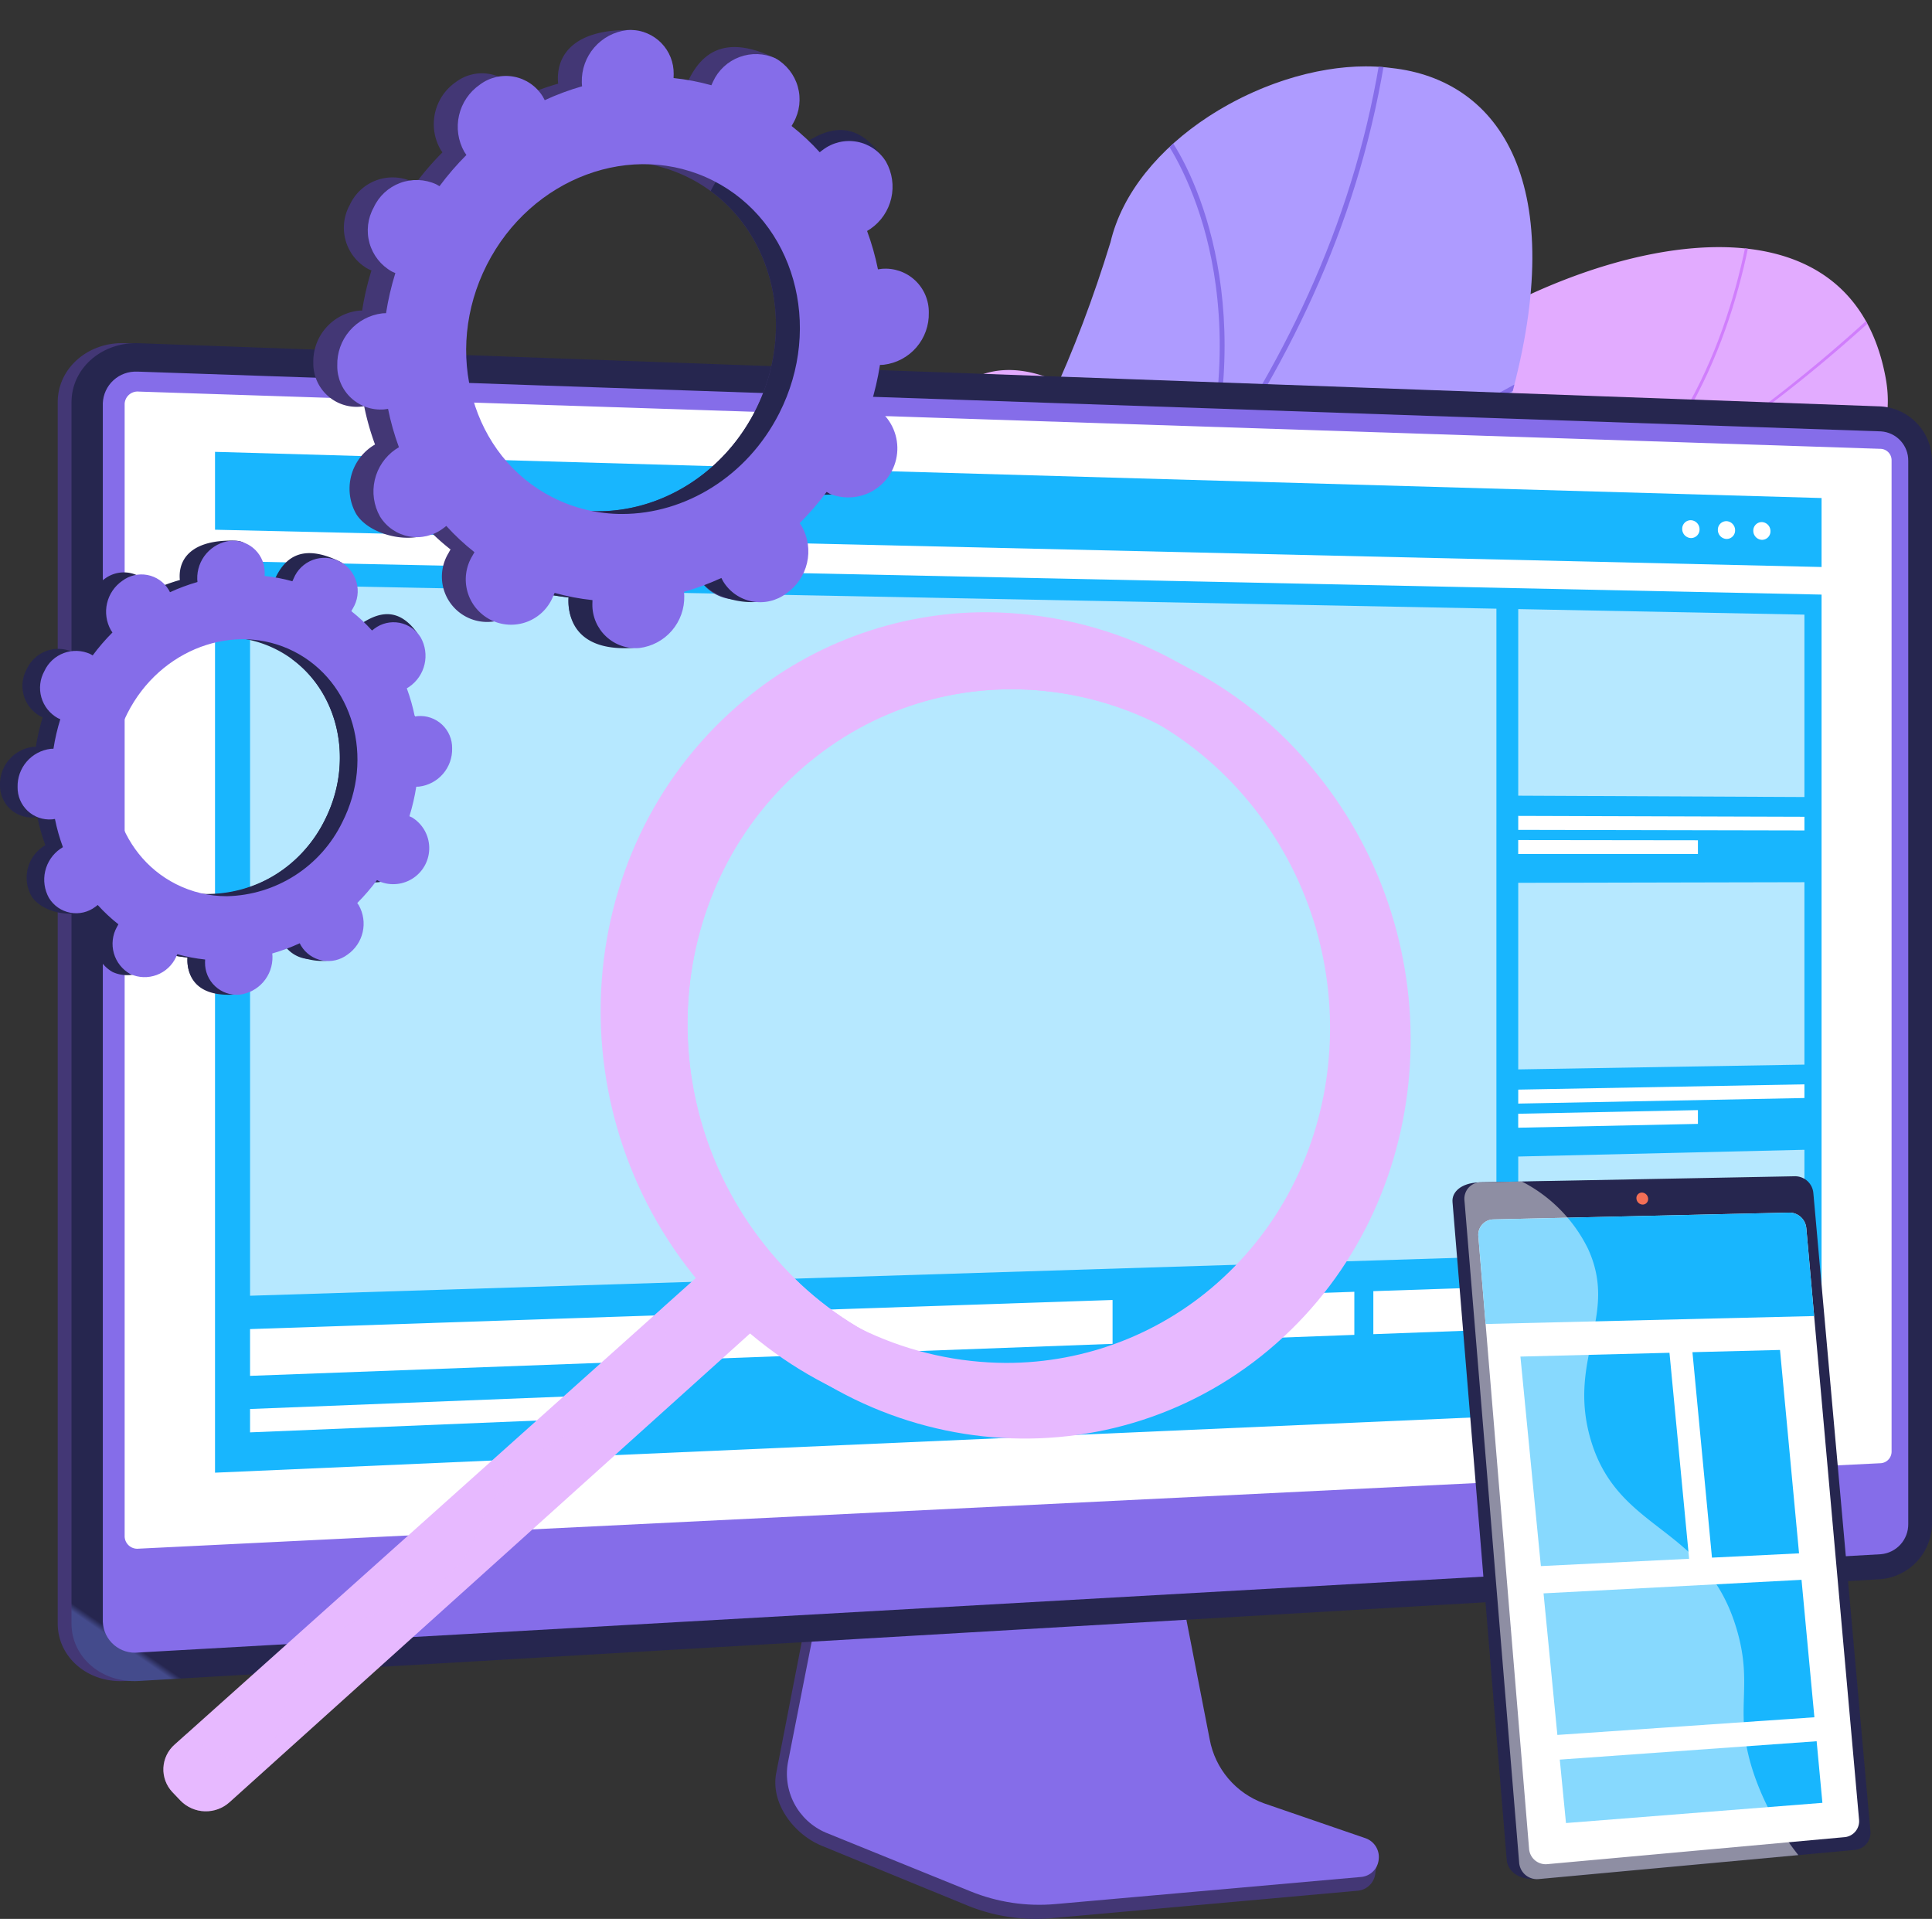 <svg xmlns="http://www.w3.org/2000/svg" xmlns:xlink="http://www.w3.org/1999/xlink" width="259.824" height="258.043" viewBox="0 0 259.824 258.043"><rect x="0" y="0" width="259.824" height="258.043" fill="#333333" stroke="none"/><defs><clipPath id="a"><rect width="259.824" height="258.043" fill="none"/></clipPath><clipPath id="c"><path d="M218.85,72.588c-17.213,19.058-22.939,5.125-38-3.249-20.563-11.433-22.237,16.773-35.19,17.758-10.155.771-12.669-3.906-19.721-8.826-5.951,11.151-12.468,22.255-18.522,33.453,4.567,5.583,10.075,12.038,17.546,7.053,10.386-6.931,28.6,5.151,35.761,12.238,8.866,8.772,29.794,25.951,38.416,9.764,7.177-13.476,6.256-24.626,24.132-19.288s31.439,1.271,37.184-14.81C266.5,89.757,293.153,86,289.774,67.67c-2.347-12.724-11.35-17.554-22.422-17.554-16.716,0-38.146,11.008-48.5,22.472" transform="translate(-107.416 -50.116)" fill="none"/></clipPath><clipPath id="d"><path d="M163.955,37.157c-9.276,29.075-27.888,63.9-43.96,52.956-16.306-11.667-28.254,6.738-29.3,25.776-1.262,13.269,3.627,38.775-26.1,51.6C49.46,174.206,43.2,197.028,43.427,196.955q13.458,9.374,27.262,18.09c23.255-8.286,30.167-19.888,30.633-37.621.706-17.831,21-19.221,39.4-25.51,21.535-6.711,7.762-27.661,22.844-39.323,15.343-11.888,46.409-20.6,54.212-54.418,7.959-28.667-1.228-42.9-16.042-44.5a26.053,26.053,0,0,0-3.406-.216c-13.942,0-31.224,10.186-34.37,23.7" transform="translate(-43.421 -13.456)" fill="none"/></clipPath><clipPath id="f"><path d="M165.517,312.269l-5.733,29.117a8.6,8.6,0,0,0,5.023,9.669l19.489,7.908a24.519,24.519,0,0,0,11.393,1.713l41.187-3.654a2.6,2.6,0,0,0,2.31-2.348,2.673,2.673,0,0,0-1.733-2.842l-13.673-4.7a11.332,11.332,0,0,1-7.326-8.627l-5.445-27.95Z" transform="translate(-159.615 -310.551)" fill="none"/></clipPath><linearGradient id="g" x1="-1.149" y1="0.918" x2="-1.142" y2="0.918" gradientUnits="objectBoundingBox"><stop offset="0" stop-color="#53c9ff"/><stop offset="0.46" stop-color="#53c9ff"/><stop offset="0.88" stop-color="#856de9"/><stop offset="1" stop-color="#856de9"/></linearGradient><clipPath id="h"><path d="M14.5,77.529V241.756c0,4.557,4.058,8.027,9.022,7.737L257.837,235.8a7.554,7.554,0,0,0,6.872-7.582V85.525a7.351,7.351,0,0,0-6.872-7.429l-234.312-8.5c-.121,0-.241-.007-.361-.007-4.8,0-8.661,3.5-8.661,7.943" transform="translate(-14.503 -69.586)" fill="none"/></clipPath><linearGradient id="i" x1="0.037" y1="0.895" x2="0.04" y2="0.895" gradientUnits="objectBoundingBox"><stop offset="0" stop-color="#444b8c"/><stop offset="0.996" stop-color="#26264f"/><stop offset="1" stop-color="#26264f"/></linearGradient><clipPath id="j"><path d="M20.852,79.611V243.475a4.324,4.324,0,0,0,4.811,4.135l234.312-13.217a4.032,4.032,0,0,0,3.68-4.053V87.37a3.924,3.924,0,0,0-3.68-3.971L25.663,75.368c-.061,0-.122,0-.182,0a4.42,4.42,0,0,0-4.629,4.246" transform="translate(-20.852 -75.365)" fill="none"/></clipPath><linearGradient id="k" x1="-0.07" y1="0.93" x2="-0.067" y2="0.93" gradientUnits="objectBoundingBox"><stop offset="0" stop-color="#53c9ff"/><stop offset="1" stop-color="#856de9"/></linearGradient><clipPath id="m"><path d="M43.608,236.358l216.055-9.488V118.276L43.608,113.742Z" transform="translate(-43.608 -113.742)" fill="none"/></clipPath><linearGradient id="n" x1="-0.169" y1="0.989" x2="-0.166" y2="0.989" gradientUnits="objectBoundingBox"><stop offset="0" stop-color="#e7b9ff"/><stop offset="0.004" stop-color="#e7b9ff"/><stop offset="1" stop-color="#18b6fe"/></linearGradient><clipPath id="p"><rect width="167.615" height="95.636" fill="none"/></clipPath><clipPath id="q"><rect width="38.489" height="25.273" fill="none"/></clipPath><clipPath id="r"><rect width="38.489" height="25.173" fill="none"/></clipPath><clipPath id="s"><rect width="38.489" height="26" fill="none"/></clipPath><clipPath id="t"><path d="M34.665,319.589a4.447,4.447,0,0,0-.312,6.42l1.094,1.147a4.762,4.762,0,0,0,6.595.191l74.641-67.222-6.861-7.8Z" transform="translate(-33.13 -252.322)" fill="none"/></clipPath><linearGradient id="u" x1="-0.255" y1="1.182" x2="-0.247" y2="1.182" gradientUnits="objectBoundingBox"><stop offset="0" stop-color="#d07efc"/><stop offset="0.996" stop-color="#e7b9ff"/><stop offset="1" stop-color="#e7b9ff"/></linearGradient><clipPath id="v"><path d="M142.618,209.574c-17.1-19.5-15.543-49.278,3.536-65.925,18.79-16.4,47.01-13.37,63,6.187,15.686,19.181,14.017,47.533-3.689,63.871a42.773,42.773,0,0,1-29.136,11.4,44.788,44.788,0,0,1-33.713-15.537M140.272,136.7c-22.882,19.856-24.728,55.486-4.19,78.737,20.056,22.707,53.52,24.451,74.825,4.691,20.936-19.418,22.934-53.023,4.408-75.826a53.663,53.663,0,0,0-41.6-20.145A50.731,50.731,0,0,0,140.272,136.7" transform="translate(-121.816 -124.161)" fill="none"/></clipPath><linearGradient id="w" x1="-0.63" y1="1.518" x2="-0.624" y2="1.518" xlink:href="#u"/><clipPath id="y"><rect width="83.552" height="76.256" fill="none"/></clipPath><clipPath id="z"><path d="M109.822,252.323l-9.583,8.577c.886,3.914.343,6.644-.58,8.581-3.469,7.288-13.36,5.684-21.32,16.035-3.994,5.194-2.181,6.479-6.231,10.689-6.695,6.96-12.47,4.3-18.358,10.54C47.8,313.056,50,319.7,45.751,321.4c-1.818.726-4.7.5-9.515-3.215l-1.572,1.407a4.447,4.447,0,0,0-.312,6.421l1.094,1.146a4.762,4.762,0,0,0,6.595.191l74.641-67.222Z" transform="translate(-33.13 -252.323)" fill="none"/></clipPath><clipPath id="ab"><path d="M146.761,211.807c-17.1-19.5-15.543-49.277,3.536-65.925,18.789-16.4,47.01-13.37,63,6.187,15.685,19.182,14.017,47.533-3.689,63.872a42.771,42.771,0,0,1-29.136,11.4,44.784,44.784,0,0,1-33.713-15.538m-2.345-72.87c-22.882,19.856-24.728,55.485-4.19,78.738,20.056,22.706,53.519,24.45,74.824,4.691,20.937-19.418,22.934-53.023,4.409-75.826a53.67,53.67,0,0,0-41.6-20.146,50.729,50.729,0,0,0-33.445,12.543" transform="translate(-125.959 -126.394)" fill="none"/></clipPath><linearGradient id="ac" x1="-0.331" y1="1.211" x2="-0.327" y2="1.211" xlink:href="#u"/><clipPath id="ad"><path d="M148.37,213.4c-17.1-19.5-15.543-49.277,3.536-65.925,18.789-16.4,47.01-13.37,63,6.187,15.685,19.182,14.017,47.533-3.689,63.872a42.771,42.771,0,0,1-29.136,11.4A44.784,44.784,0,0,1,148.37,213.4m-.261-70.409c-21.531,18.72-23.277,52.275-3.96,74.2,18.89,21.437,50.462,23.136,70.59,4.5,19.8-18.33,21.68-50.083,4.154-71.606a50.612,50.612,0,0,0-39.2-18.956,47.857,47.857,0,0,0-31.586,11.862" transform="translate(-130.737 -131.133)" fill="none"/></clipPath><linearGradient id="ae" x1="-0.724" y1="1.566" x2="-0.718" y2="1.566" xlink:href="#u"/><clipPath id="ag"><path d="M97.369,68.934C86.508,63.423,82.542,49.422,88.51,37.663s19.609-16.824,30.469-11.313,14.827,19.512,8.859,31.271c-4.33,8.532-12.7,13.54-21.119,13.541a20.557,20.557,0,0,1-9.35-2.228M107.334,6.1a6.881,6.881,0,0,0-6.048,7c0,.186.019.368.038.549A34.764,34.764,0,0,0,96.3,15.516c-.078-.159-.159-.317-.251-.47a5.827,5.827,0,0,0-8.488-1.608,6.88,6.88,0,0,0-2.083,9.016c.091.151.19.291.29.43a37.986,37.986,0,0,0-3.622,4.2c-.145-.091-.291-.18-.446-.258A6.34,6.34,0,0,0,73.3,29.945a6.34,6.34,0,0,0,2.44,8.613c.155.079.313.145.471.208a37.97,37.97,0,0,0-1.255,5.4c-.171,0-.343,0-.519.019A6.881,6.881,0,0,0,68.4,51.2,5.826,5.826,0,0,0,74.7,57.1c.178-.016.353-.044.528-.075a34.787,34.787,0,0,0,1.462,5.161c-.157.092-.313.186-.465.293a6.881,6.881,0,0,0-2.083,9.017A5.828,5.828,0,0,0,82.632,73.1c.15-.1.29-.218.429-.333A30.972,30.972,0,0,0,86.848,76.3c-.1.158-.19.318-.275.485a6.093,6.093,0,1,0,10.832,5.5c.085-.168.158-.338.229-.509a30.888,30.888,0,0,0,5.087.97c-.01.18-.019.36-.015.543a5.828,5.828,0,0,0,6.309,5.9,6.881,6.881,0,0,0,6.048-7.005c0-.186-.019-.368-.038-.549a34.774,34.774,0,0,0,5.028-1.867c.078.159.158.317.251.47a5.828,5.828,0,0,0,8.488,1.609,6.882,6.882,0,0,0,2.083-9.018c-.091-.15-.19-.29-.291-.43a37.969,37.969,0,0,0,3.622-4.2c.145.09.291.179.446.257A6.6,6.6,0,0,0,140.6,56.726c-.154-.079-.313-.145-.471-.208a37.86,37.86,0,0,0,1.255-5.406c.172,0,.343,0,.519-.019a6.88,6.88,0,0,0,6.048-7,5.827,5.827,0,0,0-6.309-5.9c-.178.016-.353.044-.528.075a34.764,34.764,0,0,0-1.462-5.161c.157-.092.314-.187.466-.294a6.881,6.881,0,0,0,2.083-9.017,5.828,5.828,0,0,0-8.488-1.607c-.15.1-.29.217-.429.332a30.877,30.877,0,0,0-3.787-3.533c.1-.158.19-.318.275-.485a6.339,6.339,0,0,0-2.44-8.612A6.34,6.34,0,0,0,118.943,13c-.085.168-.158.338-.229.509a30.887,30.887,0,0,0-5.087-.969c.011-.18.019-.361.015-.543a5.843,5.843,0,0,0-5.775-5.926c-.176,0-.354.008-.534.025" transform="translate(-68.394 -6.071)" fill="none"/></clipPath><linearGradient id="ah" x1="-0.243" y1="2.344" x2="-0.237" y2="2.344" gradientUnits="objectBoundingBox"><stop offset="0" stop-color="#53c9ff"/><stop offset="0.074" stop-color="#53c9ff"/><stop offset="0.88" stop-color="#856de9"/><stop offset="1" stop-color="#856de9"/></linearGradient><clipPath id="aj"><path d="M24.849,155.818c-7.978-4.048-10.892-14.333-6.507-22.972s14.4-12.359,22.382-8.31,10.892,14.334,6.508,22.972a17.693,17.693,0,0,1-15.513,9.947,15.11,15.11,0,0,1-6.87-1.637m7.32-46.161a5.056,5.056,0,0,0-4.443,5.146c0,.137.015.271.029.4a25.538,25.538,0,0,0-3.694,1.372c-.058-.117-.117-.233-.185-.345a4.281,4.281,0,0,0-6.235-1.182,5.054,5.054,0,0,0-1.53,6.624c.066.111.139.214.213.316a27.783,27.783,0,0,0-2.66,3.087c-.106-.066-.214-.131-.328-.189a4.657,4.657,0,0,0-6.165,2.288A4.658,4.658,0,0,0,8.963,133.5c.114.058.231.106.347.153a27.8,27.8,0,0,0-.921,3.97c-.126,0-.253,0-.381.014a5.054,5.054,0,0,0-4.442,5.146A4.28,4.28,0,0,0,8.2,147.122c.131-.012.26-.032.388-.055a25.518,25.518,0,0,0,1.074,3.791c-.115.068-.229.137-.341.216a5.055,5.055,0,0,0-1.53,6.624,4.28,4.28,0,0,0,6.235,1.181c.111-.077.214-.16.316-.245a22.651,22.651,0,0,0,2.781,2.6c-.07.116-.139.233-.2.357a4.657,4.657,0,0,0,1.792,6.327,4.657,4.657,0,0,0,6.165-2.289c.063-.123.116-.248.168-.373a22.631,22.631,0,0,0,3.737.712c-.008.133-.014.265-.011.4A4.281,4.281,0,0,0,33.4,170.7a5.053,5.053,0,0,0,4.442-5.146c0-.137-.013-.27-.027-.4a25.527,25.527,0,0,0,3.694-1.371c.058.116.117.233.184.345a4.282,4.282,0,0,0,6.236,1.182,5.055,5.055,0,0,0,1.53-6.624c-.067-.111-.139-.214-.214-.316a27.789,27.789,0,0,0,2.66-3.088c.106.067.214.132.328.19a4.846,4.846,0,0,0,4.373-8.616c-.114-.058-.23-.106-.347-.153a27.923,27.923,0,0,0,.922-3.971c.126,0,.253,0,.381-.015a5.054,5.054,0,0,0,4.443-5.146,4.281,4.281,0,0,0-4.634-4.335c-.131.012-.26.032-.388.056a25.587,25.587,0,0,0-1.074-3.792c.115-.068.231-.137.342-.216a5.055,5.055,0,0,0,1.53-6.624,4.281,4.281,0,0,0-6.235-1.182c-.109.077-.213.16-.316.245a22.557,22.557,0,0,0-2.782-2.6c.072-.116.141-.233.2-.357a4.476,4.476,0,1,0-7.957-4.038c-.062.123-.117.249-.168.374a22.62,22.62,0,0,0-3.737-.713c.008-.132.015-.265.011-.4a4.292,4.292,0,0,0-4.243-4.353c-.129,0-.26.005-.392.017" transform="translate(-3.564 -109.639)" fill="none"/></clipPath><linearGradient id="ak" x1="0.112" y1="2.378" x2="0.12" y2="2.378" gradientUnits="objectBoundingBox"><stop offset="0" stop-color="#53c9ff"/><stop offset="0.048" stop-color="#53c9ff"/><stop offset="0.846" stop-color="#856de9"/><stop offset="1" stop-color="#856de9"/></linearGradient><clipPath id="al"><path d="M338.848,238.877l-40.724.6c-2.43.09-3.651,1.321-3.544,2.628l7.292,88.5c.11,1.341,1.411,2.674,3.87,2.543l41.1-4.233a2.3,2.3,0,0,0,1.995-2.55l-7.6-85.244a2.453,2.453,0,0,0-2.353-2.247h-.04" transform="translate(-294.574 -238.877)" fill="none"/></clipPath><linearGradient id="am" x1="-1.809" y1="1.405" x2="-1.802" y2="1.405" xlink:href="#i"/><clipPath id="an"><path d="M341.515,238.538l-42.353.809A2.212,2.212,0,0,0,297,241.781l7.355,89.04a2.408,2.408,0,0,0,2.583,2.233l42.647-3.936a2.315,2.315,0,0,0,2.005-2.566L343.922,240.8a2.469,2.469,0,0,0-2.367-2.261h-.041" transform="translate(-296.99 -238.537)" fill="none"/></clipPath><linearGradient id="ao" x1="-1.571" y1="1.109" x2="-1.565" y2="1.109" xlink:href="#i"/><clipPath id="aq"><path d="M341.676,245.907l-39.84.916a2.072,2.072,0,0,0-2.014,2.28l.976,11.785,44.181-1.068-1.052-11.809a2.3,2.3,0,0,0-2.206-2.106h-.045" transform="translate(-299.813 -245.906)" fill="none"/></clipPath><linearGradient id="ar" x1="-5.322" y1="2.412" x2="-5.304" y2="2.412" xlink:href="#n"/><clipPath id="as"><path d="M332.6,241.844a.74.74,0,0,0-.718.826.865.865,0,0,0,.857.793.74.74,0,0,0,.717-.826.867.867,0,0,0-.84-.794H332.6" transform="translate(-331.879 -241.843)" fill="none"/></clipPath><linearGradient id="at" x1="-102.883" y1="45.588" x2="-102.573" y2="45.588" gradientUnits="objectBoundingBox"><stop offset="0" stop-color="#ffc444"/><stop offset="0.996" stop-color="#f36f56"/><stop offset="1" stop-color="#f36f56"/></linearGradient><clipPath id="au"><path d="M308.355,274.848l2.752,28.174,19.936-.984-2.642-27.7Z" transform="translate(-308.355 -274.336)" fill="none"/></clipPath><linearGradient id="av" x1="-3.991" y1="1.847" x2="-3.978" y2="1.847" gradientUnits="objectBoundingBox"><stop offset="0" stop-color="#e7b9ff"/><stop offset="0.2" stop-color="#e7b9ff"/><stop offset="1" stop-color="#18b6fe"/></linearGradient><clipPath id="aw"><path d="M343.246,274.064l2.625,27.628,11.711-.578-2.561-27.35Z" transform="translate(-343.246 -273.764)" fill="none"/></clipPath><linearGradient id="ax" x1="-5.515" y1="2.113" x2="-5.498" y2="2.113" gradientUnits="objectBoundingBox"><stop offset="0" stop-color="#e7b9ff"/><stop offset="0.292" stop-color="#e7b9ff"/><stop offset="1" stop-color="#18b6fe"/></linearGradient><clipPath id="ay"><path d="M313.045,322.2l1.86,19.038,34.566-2.375-1.731-18.484Z" transform="translate(-313.045 -320.378)" fill="none"/></clipPath><linearGradient id="az" x1="-3.615" y1="1.226" x2="-3.603" y2="1.226" gradientUnits="objectBoundingBox"><stop offset="0" stop-color="#e7b9ff"/><stop offset="0.295" stop-color="#e7b9ff"/><stop offset="1" stop-color="#18b6fe"/></linearGradient><clipPath id="ba"><path d="M316.339,355.588l.834,8.528,34.485-2.717-.775-8.282Z" transform="translate(-316.339 -353.117)" fill="none"/></clipPath><linearGradient id="bb" x1="-4.549" y1="0.987" x2="-4.534" y2="0.987" gradientUnits="objectBoundingBox"><stop offset="0" stop-color="#e7b9ff"/><stop offset="0.105" stop-color="#e7b9ff"/><stop offset="1" stop-color="#18b6fe"/></linearGradient><clipPath id="bd"><rect width="44.913" height="93.823" fill="none"/></clipPath></defs><g clip-path="url(#a)"><g clip-path="url(#a)"><path d="M126.1,118.386a15.151,15.151,0,0,1-2.008-6.862c1.115-8.023,2.226-23.179,8.732-28.746,1.111-.95,6.613,2.809,8.213,2.538,4.089,1.545,5.412,2.335,10.022,1.894,13.608-1.3,14.637-29.21,35.376-17.86,15.19,8.314,20.772,22.317,38.019,3.242s65.033-36.849,70.933-4.923c3.386,18.324-23.276,22.087-29.319,39.012-5.742,16.082-19.306,20.145-37.185,14.81s-16.941,5.808-24.134,19.289c-8.64,16.193-29.494-1-38.444-9.765-7.207-7.055-30.32-20.156-40.2-12.63" transform="translate(-41.8 -16.884)" fill="#e2abff"/></g><g transform="translate(71.228 33.232)"><g clip-path="url(#c)"><path d="M130.123,101.352l.135-.367c56.564,20.7,119.278,5.6,167.762-40.4l.269.283c-22.978,21.8-50.208,37.217-78.746,44.585a149.97,149.97,0,0,1-89.42-4.1" transform="translate(-115.066 -53.643)" fill="#d07efc"/><path d="M221.029,175.972c-7.158-14.838-25.219-33.795-40.259-42.257l.192-.341c15.1,8.5,33.231,27.529,40.419,42.428Z" transform="translate(-132.129 -78.165)" fill="#d07efc"/><path d="M146.938,109.3l.028-.39c8.948.627,17.87-3.294,26.518-11.653,6.341-6.13,12.389-14.459,17.977-24.757l.343.186c-5.607,10.333-11.679,18.694-18.048,24.852-8.73,8.44-17.753,12.4-26.817,11.762" transform="translate(-120.731 -57.658)" fill="#d07efc"/><path d="M271.02,126.234l.007-.391c16.928.315,31.384,10.709,40.53,19.373l-.269.284c-9.1-8.616-23.465-18.953-40.268-19.265" transform="translate(-162.533 -75.628)" fill="#d07efc"/><path d="M324.968,82.623l-.25-.3c14.66-12.2,19.143-31.716,20.51-42.262l.388.05c-1.375,10.6-5.885,30.224-20.648,42.512" transform="translate(-180.624 -46.729)" fill="#d07efc"/></g></g><g transform="translate(28.793 8.923)"><g clip-path="url(#d)"><path d="M70.689,215.046q-13.8-8.714-27.262-18.09c-.223.074,6.032-22.749,21.167-29.464,29.728-12.827,24.839-38.333,26.1-51.6,1.1-19,12.136-35.208,28.828-28.121,18.673,7.5,35.494-21.453,44.432-50.611,3.408-14.642,23.406-25.376,37.776-23.485,14.814,1.6,24,15.834,16.042,44.5-7.8,33.819-38.868,42.53-54.212,54.418-15.082,11.663-1.309,32.612-22.843,39.323-18.4,6.289-38.69,7.679-39.4,25.51-.465,17.733-7.378,29.334-30.633,37.621" transform="translate(-43.421 -13.456)" fill="#ae9bff"/><path d="M63.1,205.724c.082-.191,29.437-41.041,65.089-77.674,5.38-6.1,10.984-12.172,16.4-18.047C174.777,77.284,203.286,46.38,207.881,0l.645.064c-4.617,46.6-33.2,77.577-63.455,110.379-5.418,5.872-11.02,11.945-16.406,18.048C92.821,165.322,63.838,205.737,63.687,206Z" transform="translate(-50.051 -8.923)" fill="#856de9"/><path d="M227.72,104.6l-.265-.591c16.371-7.325,37.285-18.78,48.521-24.933,9.094-4.981,9.118-4.967,9.4-4.784l-.175.273.025.317c-.418.1-4.178,2.156-8.937,4.762C265.044,85.8,244.114,97.26,227.72,104.6" transform="translate(-105.421 -33.931)" fill="#856de9"/><path d="M240.79,72.872c3.9-14.9,2.248-26.591.173-33.771-2.261-7.821-5.611-12.443-6.123-12.789l.141-.208-.07-.4c.191-.034.341.084.551.312,3,3.266,12.818,20.818,5.955,47.022Z" transform="translate(-107.909 -17.58)" fill="#856de9"/><path d="M128.121,191.881l-.558-.331c15.637-26.342,8.252-60.66,4.35-74.192a10.5,10.5,0,0,1-.288-1.076l.644-.07-.322.035.322-.037c.011.08.13.491.267.967a132.853,132.853,0,0,1,5.077,28.845c1.067,18.021-2.127,33.449-9.492,45.857" transform="translate(-71.768 -48.074)" fill="#856de9"/><path d="M144.006,208.652l-.365-.535c20.219-13.813,45.639-4.192,46.022-3.969l0,0,.1.375-.332.2.029-.32-.149.282c-.233-.111-25.289-9.713-45.307,3.963m45.486-4.571-.03.322Z" transform="translate(-77.185 -76.531)" fill="#856de9"/><path d="M70.494,282.036c2.709-5.551,4.954-16.068.269-34.653-.266-1.054-.266-1.054-.176-1.2l.548.345-.274-.172.321,0c.009.076.1.444.209.871,4.733,18.774,2.442,29.447-.314,35.095Z" transform="translate(-52.542 -91.861)" fill="#856de9"/><path d="M81.994,281.108l-.5-.417c7.38-8.774,24.691-9.91,34.352-9.807.306,0,.5.006.576,0l.037.647c-.078,0-.29,0-.62,0-9.548-.1-26.641,1.006-33.85,9.576" transform="translate(-56.249 -100.18)" fill="#856de9"/></g></g><g clip-path="url(#a)"><path d="M20.727,249.493c-4.964.29-9.022-3.18-9.022-7.736V77.53c0-4.556,4.058-8.116,9.022-7.936L255.04,78.1a7.352,7.352,0,0,1,6.872,7.429v142.7a7.554,7.554,0,0,1-6.872,7.582Z" transform="translate(-3.943 -23.443)" fill="#433775"/><path d="M222.52,349.488a11.44,11.44,0,0,1-7.334-8.737l-5.451-28.3-46.629,1.737-5.739,29.487c-.8,4.13,2.414,8.273,6.119,9.794L183,361.473a24.274,24.274,0,0,0,11.4,1.735l41.229-3.7a2.619,2.619,0,0,0,2.312-2.377c.14-1.275.985-2.707-.164-3.107Z" transform="translate(-52.974 -105.261)" fill="#433775"/></g><g transform="translate(105.842 205.928)"><g clip-path="url(#f)"><rect width="88.159" height="64.188" transform="matrix(0.983, -0.181, 0.181, 0.983, -9.626, 1.656)" fill="url(#g)"/></g></g><g transform="translate(9.617 46.143)"><g clip-path="url(#h)"><rect width="291.151" height="308.315" transform="matrix(0.574, -0.819, 0.819, 0.574, -84.683, 120.863)" fill="url(#i)"/></g></g><g transform="translate(13.827 49.975)"><g clip-path="url(#j)"><rect width="237.355" height="283.369" transform="matrix(0.3, -0.954, 0.954, 0.3, -49.383, 156.847)" fill="url(#k)"/></g></g><g clip-path="url(#a)"><path d="M27.155,235.011a1.7,1.7,0,0,1-1.875-1.625V81.067a1.734,1.734,0,0,1,1.875-1.656l234.313,7.7a1.533,1.533,0,0,1,1.438,1.55V221.943a1.565,1.565,0,0,1-1.438,1.574Z" transform="translate(-8.517 -26.753)" fill="#fff"/></g><g transform="translate(28.917 75.423)"><g clip-path="url(#m)"><rect width="204.604" height="247.905" transform="translate(-48.142 99.268) rotate(-64.128)" fill="url(#n)"/></g></g><g clip-path="url(#a)"><path d="M259.663,107.119,43.608,102.105V91.633l216.055,6.211Z" transform="translate(-14.691 -30.871)" fill="#18b6fe"/><path d="M343.5,106.725a1.147,1.147,0,0,1-1.165,1.17,1.221,1.221,0,0,1-1.167-1.23,1.147,1.147,0,0,1,1.167-1.17,1.221,1.221,0,0,1,1.165,1.23" transform="translate(-114.937 -35.54)" fill="#fff"/><path d="M350.717,106.915a1.142,1.142,0,0,1-1.158,1.166,1.216,1.216,0,0,1-1.16-1.227,1.143,1.143,0,0,1,1.16-1.166,1.216,1.216,0,0,1,1.158,1.227" transform="translate(-117.373 -35.605)" fill="#fff"/><path d="M357.895,107.1a1.138,1.138,0,0,1-1.152,1.163,1.211,1.211,0,0,1-1.154-1.223,1.137,1.137,0,0,1,1.154-1.163,1.211,1.211,0,0,1,1.152,1.223" transform="translate(-119.796 -35.67)" fill="#fff"/><g transform="translate(33.629 78.608)" opacity="0.68"><g clip-path="url(#p)"><path d="M218.329,208.918,50.715,214.181V118.546l167.615,3.243Z" transform="translate(-50.714 -118.545)" fill="#fff"/></g></g><g transform="translate(204.175 81.908)" opacity="0.68"><g clip-path="url(#q)"><path d="M346.4,148.795l-38.489-.181V123.522l38.489.745Z" transform="translate(-307.907 -123.522)" fill="#fff"/></g></g><path d="M346.4,167.417l-38.489-.078V165.46l38.489.12Z" transform="translate(-103.732 -55.742)" fill="#fff"/><path d="M332.075,172.236l-24.168,0v-1.879l24.168.03Z" transform="translate(-103.732 -57.391)" fill="#fff"/><g transform="translate(204.175 118.635)" opacity="0.68"><g clip-path="url(#r)"><path d="M346.4,203.436l-38.489.645V178.99l38.489-.082Z" transform="translate(-307.907 -178.908)" fill="#fff"/></g></g><path d="M346.4,221.74l-38.489.749v-1.879L346.4,219.9Z" transform="translate(-103.732 -74.084)" fill="#fff"/><path d="M332.075,226.977l-24.168.516v-1.879l24.168-.489Z" transform="translate(-103.732 -75.843)" fill="#fff"/><g transform="translate(204.175 154.616)" opacity="0.68"><g clip-path="url(#s)"><path d="M346.4,257.7l-38.489,1.472V234.078l38.489-.908Z" transform="translate(-307.907 -233.17)" fill="#fff"/></g></g><path d="M346.4,276l-38.489,1.575V275.7l38.489-1.533Z" transform="translate(-103.732 -92.365)" fill="#fff"/><path d="M332.075,281.7l-24.168,1.034v-1.879l24.168-1.008Z" transform="translate(-103.732 -94.28)" fill="#fff"/><path d="M166.709,269.528,50.714,273.833v-6.288l115.994-3.918Z" transform="translate(-17.085 -88.815)" fill="#fff"/><path d="M295.078,266.726l-16.55.614v-5.783l16.55-.559Z" transform="translate(-93.835 -87.929)" fill="#fff"/><path d="M266.076,267.763l-16.922.628v-5.848l16.922-.572Z" transform="translate(-83.939 -88.257)" fill="#fff"/><path d="M103.782,285.631l-53.068,2.184v-3.144l53.068-2.095Z" transform="translate(-17.085 -95.198)" fill="#fff"/></g><g transform="translate(21.969 167.316)"><g clip-path="url(#t)"><rect width="84.075" height="76.739" transform="translate(-0.522 0)" fill="url(#u)"/></g></g><g transform="translate(80.777 82.332)"><g clip-path="url(#v)"><rect width="118.296" height="115.731" transform="translate(-6.272 0)" fill="url(#w)"/></g></g><g clip-path="url(#a)"><g transform="translate(21.969 167.317)" opacity="0.3" style="mix-blend-mode:multiply;isolation:isolate"><g clip-path="url(#y)"><g transform="translate(0)"><g clip-path="url(#z)"><rect width="84.075" height="76.738" transform="translate(-0.522)" fill="url(#u)"/></g></g></g></g></g><g transform="translate(83.524 83.813)"><g clip-path="url(#ab)"><rect width="164.186" height="163.691" transform="matrix(0.797, -0.604, 0.604, 0.797, -61.988, 42.244)" fill="url(#ac)"/></g></g><g transform="translate(86.693 86.955)"><g clip-path="url(#ad)"><rect width="111.586" height="109.245" transform="translate(-5.904 -0.05)" fill="url(#ae)"/></g></g><g clip-path="url(#a)"><path d="M129.8,68.088a6.6,6.6,0,0,0,5.952-11.728c-.154-.079-.313-.145-.471-.208a37.938,37.938,0,0,0,1.255-5.4c.171,0,.343,0,.519-.019a6.881,6.881,0,0,0,6.048-7,5.827,5.827,0,0,0-6.309-5.9c-.178.016-.354.044-.528.075a34.76,34.76,0,0,0-1.462-5.161c.157-.092.313-.187.465-.294a6.882,6.882,0,0,0,2.083-9.018,5.828,5.828,0,0,0-8.488-1.607c-.15.1-.29.218-.429.333a30.827,30.827,0,0,0-3.787-3.533c.1-.158.19-.318.275-.485,1.644-3.239,3.792-6.777.777-8.248-6.973-3.4-9.965-.488-11.609,2.751-.085.168-.158.338-.229.509a30.819,30.819,0,0,0-5.087-.97c.011-.18.019-.36.015-.543-.072-3.564.985-5.493-2.44-5.558-7.469-.144-9.989,3.1-9.917,6.662,0,.186.019.368.038.549a34.7,34.7,0,0,0-5.028,1.867c-.078-.159-.158-.318-.251-.471a5.827,5.827,0,0,0-8.488-1.607,6.881,6.881,0,0,0-2.083,9.016c.091.151.19.291.291.43a37.908,37.908,0,0,0-3.622,4.2c-.145-.09-.292-.179-.446-.258a6.34,6.34,0,0,0-8.392,3.116,6.34,6.34,0,0,0,2.44,8.613c.155.078.313.145.471.208a37.98,37.98,0,0,0-1.255,5.4c-.172,0-.343,0-.518.019a6.881,6.881,0,0,0-6.048,7.005,5.828,5.828,0,0,0,6.309,5.9c.178-.016.353-.044.528-.076a34.772,34.772,0,0,0,1.462,5.162c-.157.092-.314.186-.466.293a6.881,6.881,0,0,0-2.083,9.017c1.769,2.934,7.622,4.3,10.541,2.251.149-.1-1.763-.86-1.625-.975A30.882,30.882,0,0,0,82,75.935c-.1.158-.19.318-.275.485a6.092,6.092,0,1,0,10.831,5.5c.086-.168.158-.338.229-.509a30.819,30.819,0,0,0,5.087.97c-.011.18-.019.361-.015.543a5.828,5.828,0,0,0,6.309,5.9,6.882,6.882,0,0,0,6.048-7.005c0-.186-.02-.369-.038-.549A34.851,34.851,0,0,0,115.2,79.4c.078.159.158.317.251.47a5.827,5.827,0,0,0,8.488,1.608,6.881,6.881,0,0,0,2.083-9.017c-.091-.15-.19-.29-.291-.43a37.848,37.848,0,0,0,3.622-4.2c.145.091.291.18.446.258m-37.284.48C81.657,63.056,77.691,49.056,83.659,37.3s19.609-16.824,30.47-11.313,14.826,19.512,8.858,31.271-19.609,16.824-30.47,11.313" transform="translate(-21.407 -2.044)" fill="#433775"/><path d="M153.23,54.134a6.881,6.881,0,0,0,6.048-7.005,5.827,5.827,0,0,0-6.309-5.9c-.178.016-.353.044-.528.075a34.845,34.845,0,0,0-1.461-5.161c.156-.092.313-.186.465-.294,2.919-2.046,6.53-6.988,4.469-9.725-3.91-5.195-7.955-2.946-10.874-.9-.15.1-.29.218-.43.333a30.833,30.833,0,0,0-3.787-3.534c.1-.158.191-.318.276-.485a6.794,6.794,0,0,0,.382-5.358q-4.228,7.446-8.331,14.96c8.664,6.347,11.424,18.856,6.011,29.522-4.587,9.039-13.708,14.116-22.614,13.481-.4,1.03-.787,2.067-1.212,3.087-1.154,2.769-2.465,5.481-3.778,8.19q1.239.234,2.488.365c-.011.18-.019.36-.015.543.072,3.564,2.236,6.591,8.42,6.262,3.421-.182,4.008-3.8,3.936-7.366,0-.186-.019-.368-.038-.549a34.772,34.772,0,0,0,5.028-1.867c.078.159.159.317.251.47,1.768,2.934,7.9,4.18,10.821,2.134s1.518-6.609-.251-9.542c-.091-.151-.19-.291-.29-.43a37.9,37.9,0,0,0,3.621-4.2c.145.09.292.179.447.257a6.6,6.6,0,0,0,5.952-11.728c-.155-.079-.313-.145-.472-.208a37.884,37.884,0,0,0,1.255-5.4c.172,0,.344,0,.519-.019" transform="translate(-37.583 -5.451)" fill="#26264f"/></g><g transform="translate(45.352 4.026)"><g clip-path="url(#ag)"><rect width="114.62" height="115.102" transform="translate(-41.082 34.099) rotate(-39.742)" fill="url(#ah)"/></g></g><g clip-path="url(#a)"><path d="M48.674,155.2a4.846,4.846,0,0,0,4.373-8.616c-.114-.058-.23-.106-.347-.153a27.9,27.9,0,0,0,.922-3.971c.126,0,.252,0,.381-.014a5.055,5.055,0,0,0,4.443-5.146,4.281,4.281,0,0,0-4.634-4.335c-.131.012-.26.032-.388.056a25.527,25.527,0,0,0-1.074-3.792c.115-.067.229-.137.342-.216a5.055,5.055,0,0,0,1.53-6.624,4.281,4.281,0,0,0-6.235-1.182c-.109.078-.213.16-.315.245a22.7,22.7,0,0,0-2.782-2.6c.07-.116.14-.233.2-.357,1.208-2.379,2.785-4.978.571-6.059-5.123-2.5-7.321-.358-8.528,2.021-.062.123-.116.248-.168.373a22.638,22.638,0,0,0-3.737-.712c.007-.133.013-.265.011-.4-.053-2.618.724-4.035-1.792-4.083-5.487-.105-7.337,2.276-7.285,4.894,0,.137.015.271.028.4a25.482,25.482,0,0,0-3.694,1.372c-.058-.117-.117-.233-.184-.346a4.281,4.281,0,0,0-6.235-1.181,5.055,5.055,0,0,0-1.53,6.624c.066.111.14.214.214.316a27.851,27.851,0,0,0-2.66,3.088c-.106-.067-.214-.132-.328-.19a4.657,4.657,0,0,0-6.165,2.289A4.657,4.657,0,0,0,5.4,133.234c.113.058.23.107.346.153a27.893,27.893,0,0,0-.922,3.97c-.126,0-.252,0-.381.014A5.056,5.056,0,0,0,0,142.517a4.282,4.282,0,0,0,4.635,4.335c.131-.012.259-.032.387-.056A25.53,25.53,0,0,0,6.1,150.588c-.115.068-.23.137-.342.215a5.055,5.055,0,0,0-1.53,6.624c1.3,2.156,5.6,3.156,7.744,1.653.109-.077-1.3-.632-1.194-.716a22.652,22.652,0,0,0,2.782,2.6c-.07.116-.139.233-.2.357a4.657,4.657,0,0,0,1.792,6.327,4.657,4.657,0,0,0,6.165-2.288c.062-.123.117-.249.168-.374a22.646,22.646,0,0,0,3.737.713c-.008.132-.014.265-.011.4a4.281,4.281,0,0,0,4.634,4.335,5.055,5.055,0,0,0,4.443-5.146c0-.137-.015-.271-.028-.4a25.592,25.592,0,0,0,3.694-1.371c.057.117.116.233.184.345a4.28,4.28,0,0,0,6.235,1.181,5.055,5.055,0,0,0,1.53-6.624c-.066-.11-.139-.214-.214-.316a27.791,27.791,0,0,0,2.66-3.088c.107.067.214.132.328.19m-27.389.353c-7.978-4.049-10.892-14.334-6.508-22.972s14.405-12.359,22.383-8.311,10.892,14.334,6.508,22.972-14.405,12.36-22.383,8.311" transform="translate(0 -36.935)" fill="#26264f"/><path d="M65.885,144.946a5.055,5.055,0,0,0,4.443-5.146,4.281,4.281,0,0,0-4.634-4.335c-.131.011-.26.032-.388.055a25.608,25.608,0,0,0-1.074-3.792c.115-.067.229-.137.341-.215,2.144-1.5,4.8-5.134,3.284-7.144-2.873-3.816-5.844-2.164-7.988-.66-.109.077-.213.16-.315.244a22.653,22.653,0,0,0-2.782-2.6c.07-.116.14-.233.2-.357a4.991,4.991,0,0,0,.28-3.936q-3.106,5.47-6.12,10.989c6.364,4.662,8.392,13.852,4.416,21.688a17.565,17.565,0,0,1-16.613,9.9c-.292.757-.578,1.518-.891,2.268-.847,2.034-1.811,4.027-2.775,6.016q.91.172,1.828.269c-.008.132-.014.265-.011.4.053,2.619,1.643,4.842,6.185,4.6,2.513-.134,2.945-2.793,2.892-5.411,0-.137-.015-.271-.028-.4a25.593,25.593,0,0,0,3.694-1.371c.057.117.116.233.184.345,1.3,2.155,5.8,3.07,7.949,1.568s1.115-4.855-.184-7.01c-.066-.11-.139-.214-.214-.316a27.843,27.843,0,0,0,2.66-3.087c.106.066.214.131.328.189a4.846,4.846,0,0,0,4.373-8.616c-.114-.058-.23-.106-.347-.153a27.924,27.924,0,0,0,.922-3.971c.126,0,.252,0,.381-.014" transform="translate(-11.883 -39.438)" fill="#26264f"/></g><g transform="translate(2.364 72.702)"><g clip-path="url(#aj)"><rect width="81.382" height="82.377" transform="translate(-26.633 15.4) rotate(-30.085)" fill="url(#ak)"/></g></g><g transform="translate(195.334 158.401)"><g clip-path="url(#al)"><rect width="96.367" height="57.954" transform="translate(-3.61 94.275) rotate(-87.868)" fill="url(#am)"/></g></g><g transform="translate(196.936 158.175)"><g clip-path="url(#an)"><rect width="108.265" height="86.209" transform="translate(-32.903 81.422) rotate(-68.057)" fill="url(#ao)"/></g></g><g clip-path="url(#a)"><path d="M343.926,248.013l7.089,79.485a2.159,2.159,0,0,1-1.874,2.392l-40.1,3.641a2.244,2.244,0,0,1-2.4-2.083l-6.82-82.343a2.071,2.071,0,0,1,2.014-2.28l39.839-.916a2.293,2.293,0,0,1,2.251,2.105" transform="translate(-101.005 -82.845)" fill="#fff"/></g><g transform="translate(198.808 163.062)"><g clip-path="url(#aq)"><rect width="38.021" height="45.768" transform="matrix(0.568, -0.823, 0.823, 0.568, -7.095, 10.158)" fill="url(#ar)"/></g></g><g transform="translate(220.071 160.368)"><g clip-path="url(#as)"><rect width="2.136" height="2.148" transform="translate(-0.61 1.393) rotate(-67.603)" fill="url(#at)"/></g></g><g transform="translate(204.472 181.914)"><g clip-path="url(#au)"><path d="M319.779,261.387l17.5,31.178-30.549,14.682-17.5-31.178Z" transform="translate(-301.912 -269.973)" fill="url(#av)"/></g></g><g transform="translate(227.608 181.535)"><g clip-path="url(#aw)"><path d="M348.263,265.582,363.656,293l-23.637,11.36-15.393-27.421Z" transform="translate(-336.973 -271.007)" fill="url(#ax)"/></g></g><g transform="translate(207.582 212.445)"><g clip-path="url(#ay)"><path d="M337.047,299.587l16.96,30.214L316.1,348.019l-16.96-30.214Z" transform="translate(-308.36 -313.374)" fill="url(#az)"/></g></g><g transform="translate(209.766 234.154)"><g clip-path="url(#ba)"><path d="M341.683,332.958l12.366,22.03-32.677,15.7-12.366-22.029Z" transform="translate(-313.869 -346.326)" fill="url(#bb)"/></g></g><g clip-path="url(#a)"><g transform="translate(196.935 158.879)" opacity="0.48" style="mix-blend-mode:soft-light;isolation:isolate"><g clip-path="url(#bd)"><path d="M333.675,300.024c-4.134-14.445-16.189-13-19.794-26.053-2.961-10.72,3.866-16.371-.275-25.347a20.133,20.133,0,0,0-8.9-9.026l-5.546.106A2.212,2.212,0,0,0,297,242.138l7.356,89.04a2.406,2.406,0,0,0,2.582,2.233l34.968-3.227a36.589,36.589,0,0,1-5.83-10.477c-3.117-8.826-.111-11.695-2.4-19.683" transform="translate(-296.989 -239.598)" fill="#fff"/></g></g></g></g></svg>